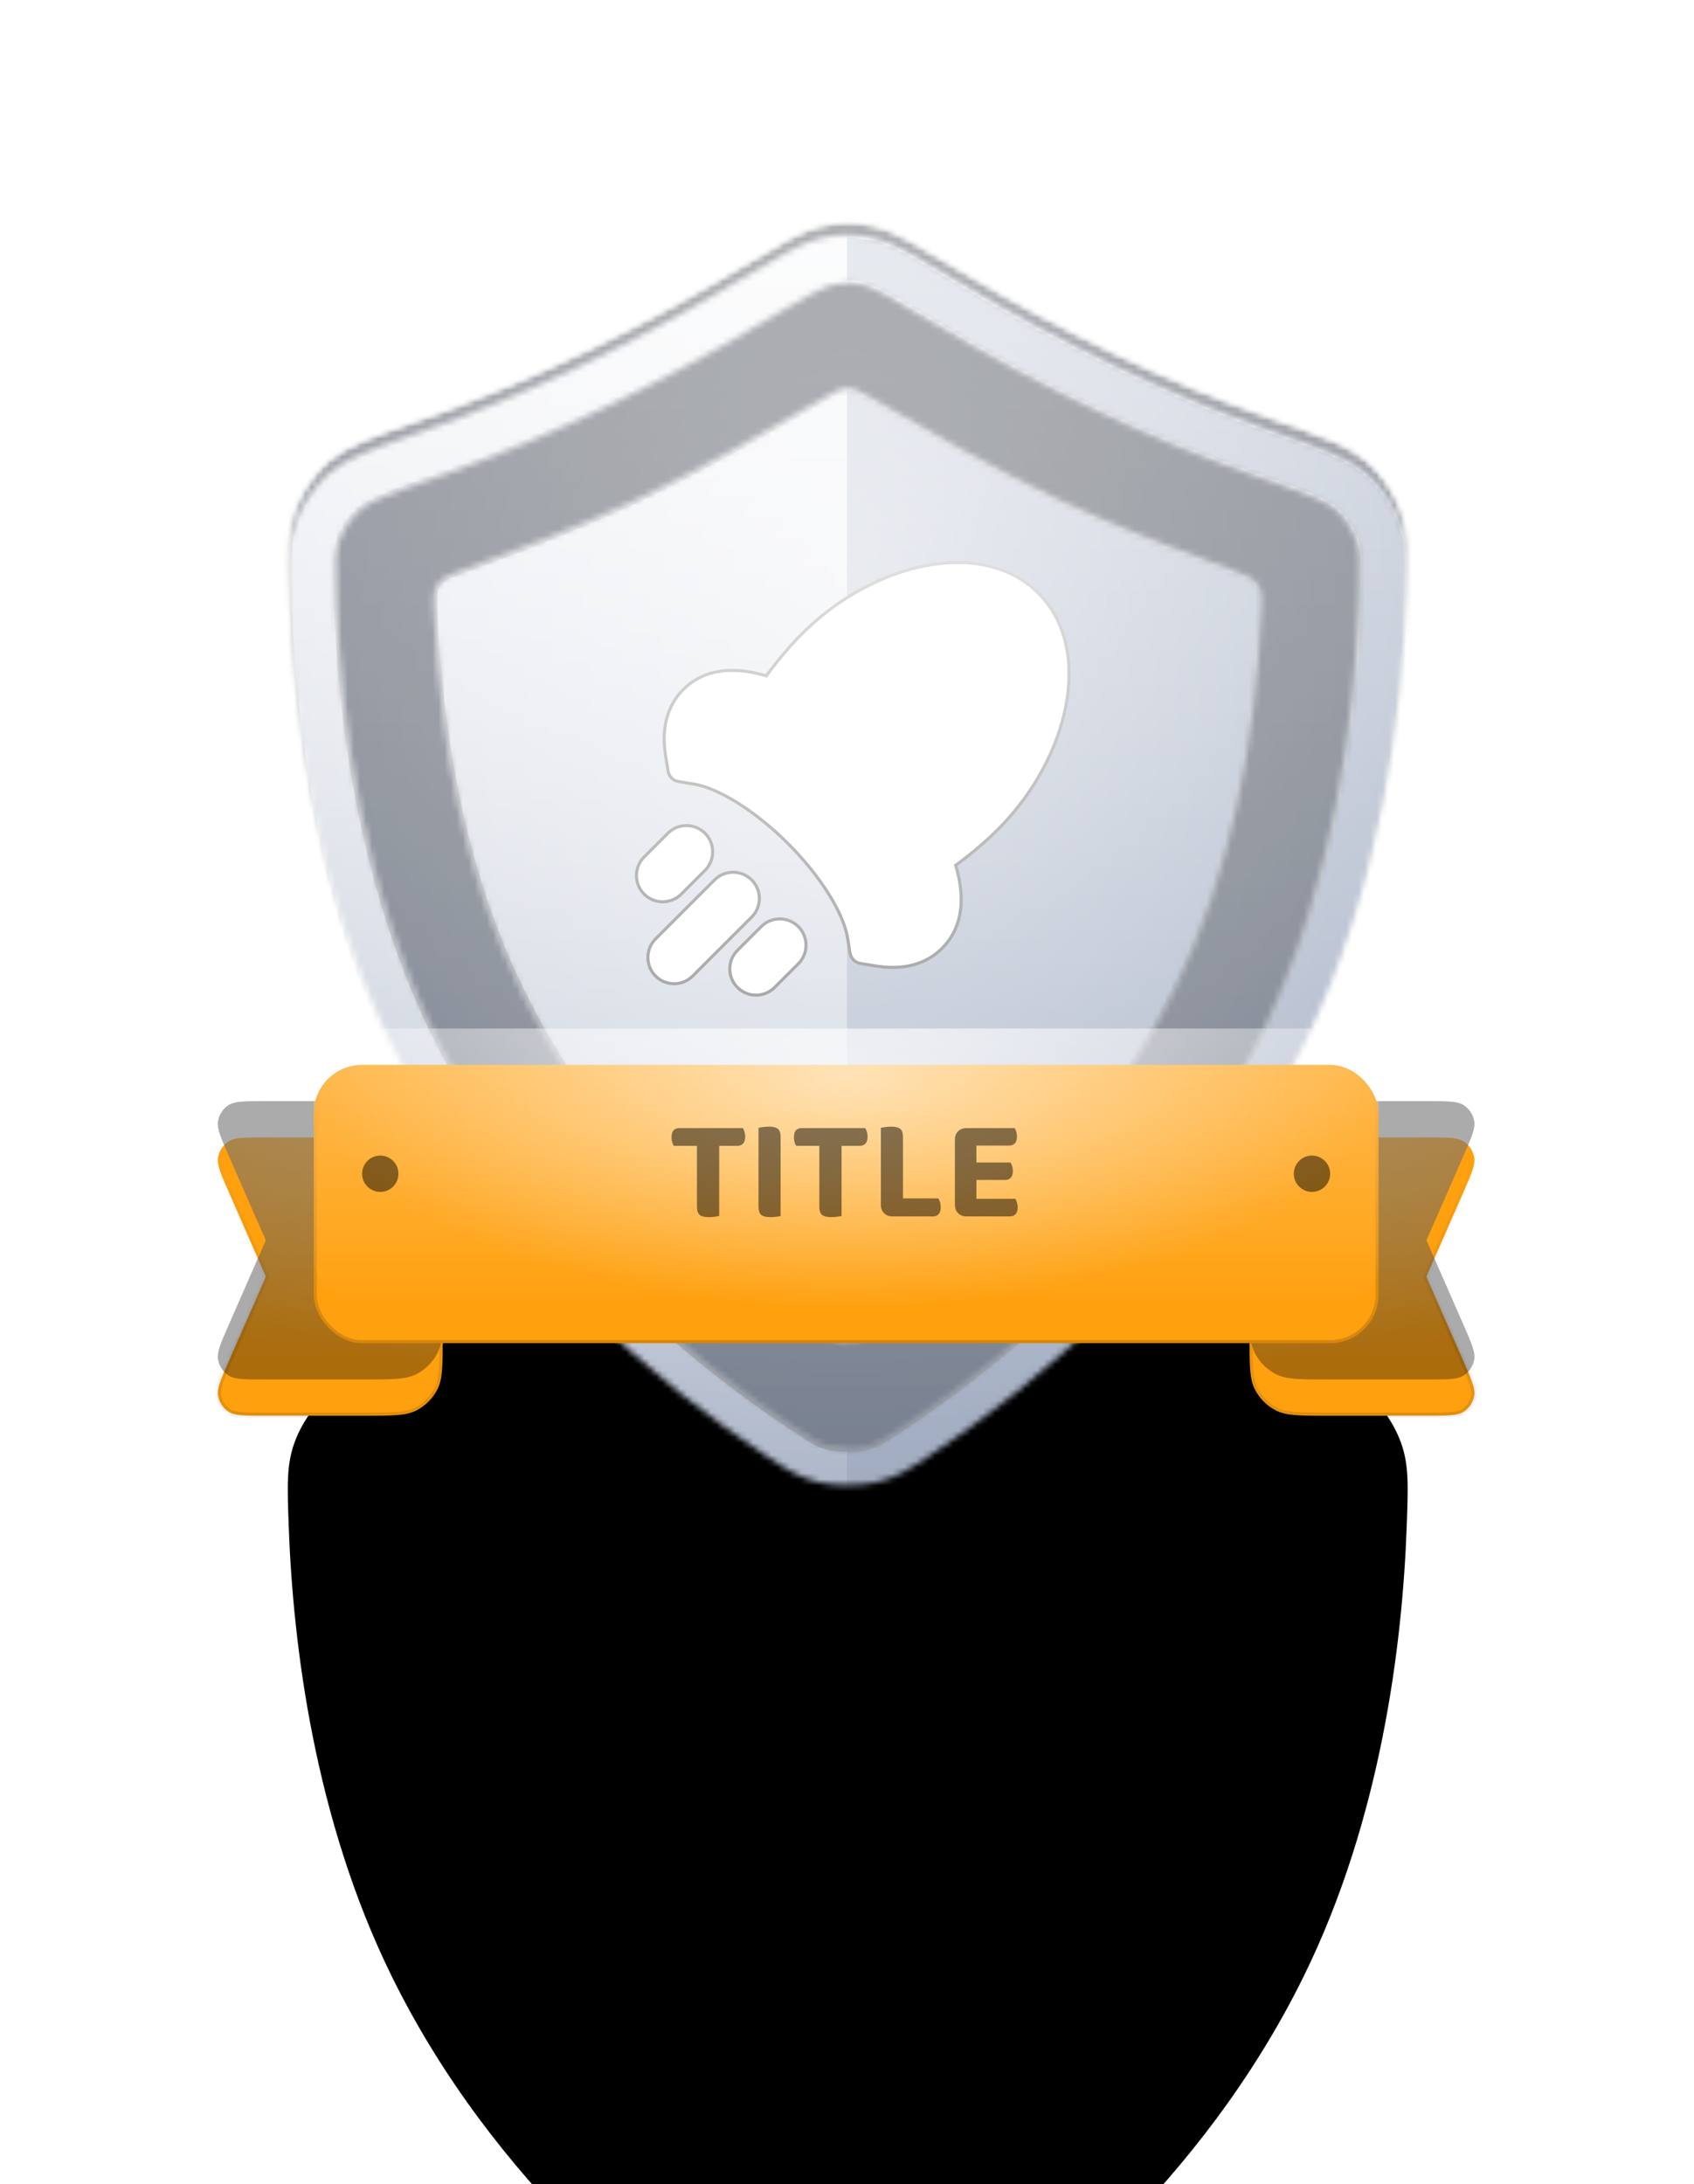 <svg width="280" height="361" viewBox="0 0 280 361" fill="none" xmlns="http://www.w3.org/2000/svg">
<g filter="url(#filter0_dddd_245_4043)">
<path d="M47.726 98.352C47.477 91.534 47.353 88.125 48.657 84.494C49.775 81.379 51.831 78.365 54.323 76.189C57.229 73.651 61.449 72.173 69.888 69.218C87.844 62.93 105.167 54.497 121.5 44.699C128.923 40.245 132.635 38.018 135.83 37.317C139.002 36.62 141.237 36.62 144.408 37.317C147.603 38.018 151.315 40.245 158.739 44.699C175.072 54.497 192.395 62.93 210.351 69.218C218.79 72.173 223.009 73.651 225.915 76.189C228.407 78.365 230.463 81.379 231.582 84.494C232.885 88.125 232.761 91.534 232.512 98.352C231.805 117.756 228.303 146.593 215.502 172.621C198.622 206.945 170.429 229.459 153.722 240.549C150.054 242.984 148.22 244.201 144.765 245.027C142.369 245.599 137.869 245.599 135.474 245.027C132.018 244.201 130.184 242.984 126.516 240.549C109.81 229.459 81.616 206.945 64.736 172.621C51.935 146.593 48.433 117.756 47.726 98.352Z" fill="black"/>
</g>
<mask id="mask0_245_4043" style="mask-type:alpha" maskUnits="userSpaceOnUse" x="47" y="36" width="186" height="210">
<path d="M47.726 98.352C47.477 91.534 47.353 88.125 48.657 84.494C49.775 81.379 51.831 78.365 54.323 76.189C57.229 73.651 61.449 72.173 69.888 69.218C87.844 62.93 105.167 54.497 121.5 44.699C128.923 40.245 132.635 38.018 135.83 37.317C139.002 36.62 141.237 36.62 144.408 37.317C147.603 38.018 151.315 40.245 158.739 44.699C175.072 54.497 192.395 62.93 210.351 69.218C218.79 72.173 223.009 73.651 225.915 76.189C228.407 78.365 230.463 81.379 231.582 84.494C232.885 88.125 232.761 91.534 232.512 98.352C231.805 117.756 228.303 146.593 215.502 172.621C198.622 206.945 170.429 229.459 153.722 240.549C150.054 242.984 148.22 244.201 144.765 245.027C142.369 245.599 137.869 245.599 135.474 245.027C132.018 244.201 130.184 242.984 126.516 240.549C109.81 229.459 81.616 206.945 64.736 172.621C51.935 146.593 48.433 117.756 47.726 98.352Z" fill="black"/>
</mask>
<g mask="url(#mask0_245_4043)">
<mask id="mask1_245_4043" style="mask-type:alpha" maskUnits="userSpaceOnUse" x="47" y="36" width="186" height="210">
<path d="M47.726 98.352C47.477 91.534 47.353 88.125 48.657 84.494C49.775 81.379 51.831 78.365 54.323 76.189C57.229 73.651 61.449 72.173 69.888 69.218C87.844 62.93 105.167 54.497 121.5 44.699C128.923 40.245 132.635 38.018 135.83 37.317C139.002 36.62 141.237 36.62 144.408 37.317C147.603 38.018 151.315 40.245 158.739 44.699C175.072 54.497 192.395 62.93 210.351 69.218C218.79 72.173 223.009 73.651 225.915 76.189C228.407 78.365 230.463 81.379 231.582 84.494C232.885 88.125 232.761 91.534 232.512 98.352C231.805 117.756 228.303 146.593 215.502 172.621C198.622 206.945 170.429 229.459 153.722 240.549C150.054 242.984 148.22 244.201 144.765 245.027C142.369 245.599 137.869 245.599 135.474 245.027C132.018 244.201 130.184 242.984 126.516 240.549C109.81 229.459 81.616 206.945 64.736 172.621C51.935 146.593 48.433 117.756 47.726 98.352Z" fill="black"/>
</mask>
<g mask="url(#mask1_245_4043)">
<rect width="280" height="280" fill="#A1ACC1"/>
<rect width="280" height="280" fill="url(#paint0_linear_245_4043)" fill-opacity="0.6" style="mix-blend-mode:overlay"/>
<rect width="280" height="280" fill="url(#paint1_radial_245_4043)" fill-opacity="0.6" style="mix-blend-mode:overlay"/>
<rect width="280" height="280" fill="black" fill-opacity="0.16" style="mix-blend-mode:overlay"/>
<rect width="280" height="280" fill="black" fill-opacity="0.12" style="mix-blend-mode:darken"/>
</g>
<g filter="url(#filter1_d_245_4043)">
<mask id="mask2_245_4043" style="mask-type:alpha" maskUnits="userSpaceOnUse" x="47" y="36" width="186" height="210">
<path d="M135.83 37.317C139.002 36.62 141.237 36.62 144.408 37.317C147.603 38.018 151.315 40.245 158.738 44.699C175.071 54.497 192.394 62.93 210.351 69.218C218.79 72.173 223.009 73.651 225.915 76.189C228.407 78.366 230.464 81.379 231.582 84.493C232.886 88.124 232.761 91.534 232.513 98.352L232.438 100.199C231.577 119.555 227.903 147.407 215.502 172.621L214.703 174.221C197.744 207.645 170.167 229.632 153.722 240.549L152.426 241.407C149.57 243.282 147.788 244.305 144.765 245.027L144.292 245.127C141.98 245.565 138.258 245.565 135.946 245.127L135.474 245.027C132.45 244.305 130.668 243.282 127.813 241.407L126.517 240.549C110.071 229.632 82.494 207.645 65.535 174.221L64.736 172.621C52.336 147.407 48.661 119.555 47.801 100.199L47.726 98.352C47.485 91.747 47.361 88.341 48.539 84.833L48.656 84.493C49.705 81.574 51.578 78.742 53.861 76.606L54.323 76.189C56.866 73.968 60.414 72.559 66.915 70.262L69.888 69.218C87.283 63.127 104.084 55.022 119.966 45.613L121.5 44.699C128.691 40.385 132.399 38.16 135.528 37.387L135.83 37.317ZM142.692 45.13C140.651 44.682 139.587 44.682 137.546 45.13C137.011 45.248 136.042 45.58 134.011 46.661C132.486 47.473 130.654 48.545 128.237 49.988L125.615 51.559C109.409 61.281 92.184 69.731 74.268 76.153L72.531 76.768C68.211 78.281 65.342 79.29 63.172 80.217C61.333 81.002 60.395 81.568 59.815 82.025L59.586 82.213C58.212 83.414 57.004 85.133 56.316 86.853L56.187 87.197C55.511 89.077 55.455 90.772 55.721 98.061C56.409 116.953 59.825 144.507 71.915 169.09L72.672 170.607C88.74 202.272 115.031 223.323 130.94 233.884C134.649 236.346 135.416 236.788 137.332 237.245L137.489 237.278C137.929 237.356 138.869 237.455 140.119 237.455C141.548 237.455 142.572 237.325 142.906 237.245L143.253 237.16C144.93 236.725 145.821 236.192 149.298 233.884L150.844 232.847C167.129 221.798 192.834 200.585 208.323 169.09L208.884 167.936C220.519 143.648 223.84 116.658 224.518 98.061L224.602 95.579C224.748 90.719 224.659 89.076 224.172 87.548L224.052 87.197C223.435 85.479 222.275 83.728 220.925 82.46L220.652 82.213C220.093 81.725 219.167 81.114 217.066 80.217C215.439 79.522 213.418 78.78 210.687 77.815L207.707 76.768C189.167 70.275 171.352 61.595 154.623 51.559C150.839 49.289 148.26 47.744 146.228 46.661C144.451 45.715 143.486 45.343 142.915 45.186L142.692 45.13ZM139.292 62.256C139.834 62.142 140.404 62.142 140.946 62.256C141.562 62.386 142.135 62.715 143.281 63.372C153.768 69.385 164.144 75.484 175.112 80.653C184.646 85.145 194.499 88.821 204.362 92.493C205.9 93.065 206.669 93.351 207.236 93.864C207.73 94.309 208.12 94.898 208.337 95.526C208.587 96.248 208.551 97.05 208.479 98.653C207.505 120.384 203.612 142.415 193.966 162.03C182.725 184.885 164.435 203.892 143.631 218.384C142.41 219.235 141.8 219.66 141.083 219.838C140.474 219.99 139.765 219.989 139.155 219.838C138.439 219.66 137.828 219.235 136.606 218.384C115.802 203.892 97.513 184.885 86.272 162.03C76.626 142.415 72.734 120.384 71.759 98.653C71.687 97.05 71.65 96.248 71.9 95.526C72.118 94.898 72.508 94.309 73.001 93.864C73.569 93.351 74.338 93.065 75.876 92.493C85.744 88.82 95.567 85.157 105.126 80.653C116.094 75.484 126.469 69.385 136.956 63.372C138.102 62.715 138.676 62.386 139.292 62.256Z" fill="url(#paint2_linear_245_4043)"/>
</mask>
<g mask="url(#mask2_245_4043)">
<rect width="280" height="280" fill="#A1ACC1"/>
<rect x="-1" width="280" height="280" fill="url(#paint3_linear_245_4043)" fill-opacity="0.6" style="mix-blend-mode:overlay"/>
<rect x="-1" width="280" height="280" fill="url(#paint4_radial_245_4043)" fill-opacity="0.6" style="mix-blend-mode:overlay"/>
<g style="mix-blend-mode:soft-light">
<path fill-rule="evenodd" clip-rule="evenodd" d="M0 0H140V280H0V0Z" fill="url(#paint5_linear_245_4043)" style="mix-blend-mode:lighten"/>
</g>
<g style="mix-blend-mode:soft-light">
<mask id="path-11-inside-1_245_4043" fill="white">
<path d="M135.83 37.317C139.002 36.62 141.237 36.62 144.408 37.317C147.603 38.018 151.315 40.245 158.738 44.699C175.071 54.497 192.394 62.93 210.351 69.218C218.79 72.173 223.009 73.651 225.915 76.189C228.407 78.366 230.464 81.379 231.582 84.493C232.886 88.124 232.761 91.534 232.513 98.352L232.438 100.199C231.577 119.555 227.903 147.407 215.502 172.621L214.703 174.221C197.744 207.645 170.167 229.632 153.722 240.549L152.426 241.407C149.57 243.282 147.788 244.305 144.765 245.027L144.292 245.127C141.98 245.565 138.258 245.565 135.946 245.127L135.474 245.027C132.45 244.305 130.668 243.282 127.813 241.407L126.517 240.549C110.071 229.632 82.494 207.645 65.535 174.221L64.736 172.621C52.336 147.407 48.661 119.555 47.801 100.199L47.726 98.352C47.485 91.747 47.361 88.341 48.539 84.833L48.656 84.493C49.705 81.574 51.578 78.742 53.861 76.606L54.323 76.189C56.866 73.968 60.414 72.559 66.915 70.262L69.888 69.218C87.283 63.127 104.084 55.022 119.966 45.613L121.5 44.699C128.691 40.385 132.399 38.16 135.528 37.387L135.83 37.317ZM142.692 45.13C140.651 44.682 139.587 44.682 137.546 45.13C137.011 45.248 136.042 45.58 134.011 46.661C132.486 47.473 130.654 48.545 128.237 49.988L125.615 51.559C109.409 61.281 92.184 69.731 74.268 76.153L72.531 76.768C68.211 78.281 65.342 79.29 63.172 80.217C61.333 81.002 60.395 81.568 59.815 82.025L59.586 82.213C58.212 83.414 57.004 85.133 56.316 86.853L56.187 87.197C55.511 89.077 55.455 90.772 55.721 98.061C56.409 116.953 59.825 144.507 71.915 169.09L72.672 170.607C88.74 202.272 115.031 223.323 130.94 233.884C134.649 236.346 135.416 236.788 137.332 237.245L137.489 237.278C137.929 237.356 138.869 237.455 140.119 237.455C141.548 237.455 142.572 237.325 142.906 237.245L143.253 237.16C144.93 236.725 145.821 236.192 149.298 233.884L150.844 232.847C167.129 221.798 192.834 200.585 208.323 169.09L208.884 167.936C220.519 143.648 223.84 116.658 224.518 98.061L224.602 95.579C224.748 90.719 224.659 89.076 224.172 87.548L224.052 87.197C223.435 85.479 222.275 83.728 220.925 82.46L220.652 82.213C220.093 81.725 219.167 81.114 217.066 80.217C215.439 79.522 213.418 78.78 210.687 77.815L207.707 76.768C189.167 70.275 171.352 61.595 154.623 51.559C150.839 49.289 148.26 47.744 146.228 46.661C144.451 45.715 143.486 45.343 142.915 45.186L142.692 45.13ZM139.292 62.256C139.834 62.142 140.404 62.142 140.946 62.256C141.562 62.386 142.135 62.715 143.281 63.372C153.768 69.385 164.144 75.484 175.112 80.653C184.646 85.145 194.499 88.821 204.362 92.493C205.9 93.065 206.669 93.351 207.236 93.864C207.73 94.309 208.12 94.898 208.337 95.526C208.587 96.248 208.551 97.05 208.479 98.653C207.505 120.384 203.612 142.415 193.966 162.03C182.725 184.885 164.435 203.892 143.631 218.384C142.41 219.235 141.8 219.66 141.083 219.838C140.474 219.99 139.765 219.989 139.155 219.838C138.439 219.66 137.828 219.235 136.606 218.384C115.802 203.892 97.513 184.885 86.272 162.03C76.626 142.415 72.734 120.384 71.759 98.653C71.687 97.05 71.65 96.248 71.9 95.526C72.118 94.898 72.508 94.309 73.001 93.864C73.569 93.351 74.338 93.065 75.876 92.493C85.744 88.82 95.567 85.157 105.126 80.653C116.094 75.484 126.469 69.385 136.956 63.372C138.102 62.715 138.676 62.386 139.292 62.256Z"/>
</mask>
<path d="M135.83 37.317L135.723 36.828L135.717 36.83L135.83 37.317ZM144.408 37.317L144.515 36.828V36.828L144.408 37.317ZM158.738 44.699L158.481 45.127L158.738 44.699ZM210.351 69.218L210.185 69.69L210.351 69.218ZM225.915 76.189L226.244 75.812V75.812L225.915 76.189ZM231.582 84.493L232.053 84.325V84.325L231.582 84.493ZM232.513 98.352L233.012 98.372L233.012 98.37L232.513 98.352ZM232.438 100.199L232.937 100.221L232.937 100.219L232.438 100.199ZM215.502 172.621L215.949 172.845L215.951 172.842L215.502 172.621ZM214.703 174.221L215.149 174.447L215.15 174.444L214.703 174.221ZM153.722 240.549L153.998 240.966L153.998 240.966L153.722 240.549ZM152.426 241.407L152.7 241.824L152.702 241.824L152.426 241.407ZM144.765 245.027L144.869 245.516L144.881 245.513L144.765 245.027ZM144.292 245.127L144.385 245.619L144.396 245.616L144.292 245.127ZM135.946 245.127L135.842 245.616L135.853 245.619L135.946 245.127ZM135.474 245.027L135.357 245.513L135.37 245.516L135.474 245.027ZM127.813 241.407L127.537 241.824L127.538 241.824L127.813 241.407ZM126.517 240.549L126.24 240.966L126.241 240.966L126.517 240.549ZM65.535 174.221L65.088 174.444L65.089 174.447L65.535 174.221ZM64.736 172.621L64.288 172.842L64.289 172.845L64.736 172.621ZM47.801 100.199L47.301 100.219L47.301 100.221L47.801 100.199ZM47.726 98.352L47.226 98.37L47.226 98.372L47.726 98.352ZM48.539 84.833L48.066 84.67L48.065 84.674L48.539 84.833ZM48.656 84.493L48.186 84.325L48.184 84.331L48.656 84.493ZM53.861 76.606L53.526 76.235L53.52 76.241L53.861 76.606ZM54.323 76.189L53.994 75.812L53.988 75.818L54.323 76.189ZM66.915 70.262L66.749 69.79L66.749 69.791L66.915 70.262ZM69.888 69.218L69.722 68.746L69.722 68.746L69.888 69.218ZM119.966 45.613L120.221 46.043L120.222 46.042L119.966 45.613ZM121.5 44.699L121.756 45.128L121.757 45.127L121.5 44.699ZM135.528 37.387L135.415 36.9L135.408 36.902L135.528 37.387ZM142.692 45.13L142.814 44.645C142.809 44.644 142.804 44.643 142.8 44.642L142.692 45.13ZM137.546 45.13L137.439 44.642L137.439 44.642L137.546 45.13ZM134.011 46.661L133.776 46.22V46.22L134.011 46.661ZM128.237 49.988L127.981 49.558L127.98 49.559L128.237 49.988ZM125.615 51.559L125.358 51.13L125.358 51.13L125.615 51.559ZM74.268 76.153L74.435 76.624L74.436 76.623L74.268 76.153ZM72.531 76.768L72.697 77.24L72.698 77.239L72.531 76.768ZM63.172 80.217L62.975 79.757H62.975L63.172 80.217ZM59.815 82.025L59.505 81.632L59.496 81.639L59.815 82.025ZM59.586 82.213L59.268 81.827L59.257 81.837L59.586 82.213ZM56.316 86.853L55.852 86.667L55.849 86.676L56.316 86.853ZM56.187 87.197L55.719 87.02L55.716 87.028L56.187 87.197ZM55.721 98.061L55.221 98.079L55.721 98.061ZM71.915 169.09L71.466 169.311L71.468 169.313L71.915 169.09ZM72.672 170.607L72.225 170.83L72.226 170.833L72.672 170.607ZM130.94 233.884L130.664 234.301L130.94 233.884ZM137.332 237.245L137.216 237.732C137.221 237.733 137.226 237.734 137.232 237.735L137.332 237.245ZM137.489 237.278L137.389 237.768L137.401 237.77L137.489 237.278ZM140.119 237.455V237.955V237.455ZM142.906 237.245L143.022 237.732L143.027 237.731L142.906 237.245ZM143.253 237.16L143.373 237.645L143.378 237.644L143.253 237.16ZM149.298 233.884L149.574 234.301L149.576 234.299L149.298 233.884ZM150.844 232.847L151.122 233.262L151.124 233.261L150.844 232.847ZM208.323 169.09L208.772 169.311L208.773 169.309L208.323 169.09ZM208.884 167.936L209.334 168.154L209.335 168.152L208.884 167.936ZM224.518 98.061L225.017 98.079L225.017 98.078L224.518 98.061ZM224.602 95.579L225.101 95.595L225.101 95.594L224.602 95.579ZM224.172 87.548L224.648 87.396L224.645 87.386L224.172 87.548ZM224.052 87.197L224.525 87.035L224.522 87.028L224.052 87.197ZM220.925 82.46L221.267 82.096L221.261 82.09L220.925 82.46ZM220.652 82.213L220.988 81.843L220.981 81.837L220.652 82.213ZM217.066 80.217L217.263 79.757H217.263L217.066 80.217ZM210.687 77.815L210.853 77.343L210.852 77.343L210.687 77.815ZM207.707 76.768L207.873 76.296L207.872 76.296L207.707 76.768ZM154.623 51.559L154.366 51.988L154.623 51.559ZM146.228 46.661L146.463 46.22V46.22L146.228 46.661ZM142.915 45.186L143.048 44.704L143.036 44.701L142.915 45.186ZM139.292 62.256L139.189 61.767L139.292 62.256ZM140.946 62.256L141.05 61.767L141.05 61.767L140.946 62.256ZM143.281 63.372L143.53 62.939L143.281 63.372ZM175.112 80.653L174.899 81.105L175.112 80.653ZM204.362 92.493L204.188 92.961L204.362 92.493ZM207.236 93.864L207.571 93.492L207.571 93.492L207.236 93.864ZM208.337 95.526L208.809 95.362V95.362L208.337 95.526ZM208.479 98.653L208.979 98.675L208.479 98.653ZM193.966 162.03L194.415 162.25L193.966 162.03ZM143.631 218.384L143.917 218.794L143.631 218.384ZM141.083 219.838L141.204 220.323H141.204L141.083 219.838ZM139.155 219.838L139.035 220.323H139.035L139.155 219.838ZM136.606 218.384L136.321 218.794L136.606 218.384ZM86.272 162.03L85.824 162.25L86.272 162.03ZM71.759 98.653L71.259 98.675L71.759 98.653ZM71.9 95.526L71.428 95.362L71.428 95.362L71.9 95.526ZM73.001 93.864L72.666 93.492L72.666 93.492L73.001 93.864ZM75.876 92.493L76.05 92.961L75.876 92.493ZM105.126 80.653L105.339 81.105L105.126 80.653ZM136.956 63.372L136.707 62.939L136.956 63.372ZM135.83 37.317L135.937 37.805C139.038 37.124 141.2 37.124 144.301 37.805L144.408 37.317L144.515 36.828C141.273 36.117 138.965 36.117 135.723 36.828L135.83 37.317ZM144.408 37.317L144.301 37.805C145.832 38.141 147.511 38.848 149.752 40.042C151.994 41.236 154.765 42.898 158.481 45.127L158.738 44.699L158.996 44.27C155.288 42.046 152.492 40.368 150.222 39.159C147.953 37.951 146.179 37.194 144.515 36.828L144.408 37.317ZM158.738 44.699L158.481 45.127C174.839 54.941 192.193 63.389 210.185 69.69L210.351 69.218L210.516 68.746C192.596 62.471 175.304 54.053 158.996 44.27L158.738 44.699ZM210.351 69.218L210.185 69.69C214.411 71.17 217.557 72.272 220.011 73.32C222.461 74.366 224.189 75.345 225.586 76.565L225.915 76.189L226.244 75.812C224.735 74.495 222.9 73.466 220.404 72.4C217.912 71.336 214.729 70.222 210.516 68.746L210.351 69.218ZM225.915 76.189L225.586 76.565C228.014 78.686 230.022 81.628 231.111 84.662L231.582 84.493L232.053 84.325C230.906 81.13 228.8 78.045 226.244 75.812L225.915 76.189ZM231.582 84.493L231.111 84.662C232.376 88.184 232.263 91.486 232.013 98.334L232.513 98.352L233.012 98.37C233.26 91.581 233.395 88.065 232.053 84.325L231.582 84.493ZM232.513 98.352L232.013 98.332L231.938 100.178L232.438 100.199L232.937 100.219L233.012 98.372L232.513 98.352ZM232.438 100.199L231.938 100.176C231.079 119.501 227.411 147.274 215.053 172.401L215.502 172.621L215.951 172.842C228.394 147.54 232.075 119.61 232.937 100.221L232.438 100.199ZM215.502 172.621L215.055 172.398L214.256 173.998L214.703 174.221L215.15 174.444L215.949 172.845L215.502 172.621ZM214.703 174.221L214.257 173.995C197.354 207.309 169.857 229.238 153.445 240.133L153.722 240.549L153.998 240.966C170.478 230.026 198.134 207.981 215.149 174.447L214.703 174.221ZM153.722 240.549L153.446 240.132L152.15 240.99L152.426 241.407L152.702 241.824L153.998 240.966L153.722 240.549ZM152.426 241.407L152.151 240.989C149.313 242.853 147.588 243.838 144.649 244.54L144.765 245.027L144.881 245.513C147.989 244.771 149.828 243.711 152.7 241.824L152.426 241.407ZM144.765 245.027L144.661 244.538L144.188 244.638L144.292 245.127L144.396 245.616L144.869 245.516L144.765 245.027ZM144.292 245.127L144.199 244.636C141.948 245.062 138.29 245.062 136.039 244.636L135.946 245.127L135.853 245.619C138.227 246.068 142.012 246.068 144.385 245.619L144.292 245.127ZM135.946 245.127L136.05 244.638L135.578 244.538L135.474 245.027L135.37 245.516L135.842 245.616L135.946 245.127ZM135.474 245.027L135.59 244.54C132.65 243.838 130.926 242.853 128.087 240.989L127.813 241.407L127.538 241.824C130.41 243.711 132.25 244.771 135.357 245.513L135.474 245.027ZM127.813 241.407L128.088 240.99L126.793 240.132L126.517 240.549L126.241 240.966L127.537 241.824L127.813 241.407ZM126.517 240.549L126.793 240.133C110.381 229.238 82.885 207.309 65.981 173.995L65.535 174.221L65.089 174.447C82.104 207.981 109.761 230.026 126.24 240.966L126.517 240.549ZM65.535 174.221L65.983 173.998L65.184 172.398L64.736 172.621L64.289 172.845L65.088 174.444L65.535 174.221ZM64.736 172.621L65.185 172.401C52.828 147.274 49.159 119.501 48.3 100.176L47.801 100.199L47.301 100.221C48.163 119.61 51.844 147.54 64.288 172.842L64.736 172.621ZM47.801 100.199L48.3 100.178L48.225 98.332L47.726 98.352L47.226 98.372L47.301 100.219L47.801 100.199ZM47.726 98.352L48.225 98.334C47.983 91.699 47.87 88.396 49.013 84.993L48.539 84.833L48.065 84.674C46.852 88.286 46.986 91.794 47.226 98.37L47.726 98.352ZM48.539 84.833L49.012 84.996L49.129 84.656L48.656 84.493L48.184 84.331L48.066 84.67L48.539 84.833ZM48.656 84.493L49.127 84.662C50.148 81.819 51.976 79.054 54.203 76.971L53.861 76.606L53.52 76.241C51.179 78.43 49.261 81.329 48.186 84.325L48.656 84.493ZM53.861 76.606L54.196 76.977L54.658 76.56L54.323 76.189L53.988 75.818L53.526 76.235L53.861 76.606ZM54.323 76.189L54.652 76.565C57.109 74.42 60.558 73.039 67.082 70.734L66.915 70.262L66.749 69.791C60.271 72.08 56.623 73.517 53.994 75.812L54.323 76.189ZM66.915 70.262L67.081 70.734L70.053 69.69L69.888 69.218L69.722 68.746L66.749 69.79L66.915 70.262ZM69.888 69.218L70.053 69.69C87.484 63.586 104.314 55.466 120.221 46.043L119.966 45.613L119.711 45.182C103.853 54.577 87.082 62.667 69.722 68.746L69.888 69.218ZM119.966 45.613L120.222 46.042L121.756 45.128L121.5 44.699L121.244 44.269L119.71 45.183L119.966 45.613ZM121.5 44.699L121.757 45.127C125.357 42.968 128.07 41.34 130.274 40.155C132.479 38.97 134.145 38.244 135.648 37.873L135.528 37.387L135.408 36.902C133.783 37.303 132.03 38.076 129.801 39.274C127.571 40.473 124.834 42.115 121.243 44.27L121.5 44.699ZM135.528 37.387L135.642 37.874L135.944 37.804L135.83 37.317L135.717 36.83L135.415 36.9L135.528 37.387ZM142.692 45.13L142.8 44.642C141.762 44.414 140.946 44.294 140.119 44.294C139.292 44.294 138.476 44.414 137.439 44.642L137.546 45.13L137.653 45.619C138.657 45.398 139.394 45.294 140.119 45.294C140.845 45.294 141.582 45.398 142.585 45.619L142.692 45.13ZM137.546 45.13L137.439 44.642C136.837 44.774 135.82 45.131 133.776 46.22L134.011 46.661L134.246 47.103C136.264 46.028 137.185 45.721 137.653 45.619L137.546 45.13ZM134.011 46.661L133.776 46.22C132.239 47.038 130.398 48.116 127.981 49.558L128.237 49.988L128.494 50.417C130.911 48.974 132.733 47.908 134.246 47.103L134.011 46.661ZM128.237 49.988L127.98 49.559L125.358 51.13L125.615 51.559L125.872 51.988L128.494 50.416L128.237 49.988ZM125.615 51.559L125.358 51.13C109.176 60.838 91.98 69.273 74.099 75.682L74.268 76.153L74.436 76.623C92.388 70.189 109.642 61.724 125.872 51.988L125.615 51.559ZM74.268 76.153L74.101 75.681L72.364 76.297L72.531 76.768L72.698 77.239L74.435 76.624L74.268 76.153ZM72.531 76.768L72.366 76.296C68.052 77.807 65.165 78.823 62.975 79.757L63.172 80.217L63.368 80.677C65.519 79.758 68.37 78.755 72.697 77.24L72.531 76.768ZM63.172 80.217L62.975 79.757C61.117 80.551 60.134 81.137 59.505 81.632L59.815 82.025L60.123 82.418C60.655 82 61.549 81.454 63.368 80.677L63.172 80.217ZM59.815 82.025L59.496 81.639L59.268 81.828L59.586 82.213L59.904 82.599L60.133 82.41L59.815 82.025ZM59.586 82.213L59.257 81.837C57.821 83.091 56.568 84.876 55.852 86.667L56.316 86.853L56.781 87.038C57.44 85.39 58.602 83.737 59.915 82.59L59.586 82.213ZM56.316 86.853L55.849 86.676L55.719 87.02L56.187 87.197L56.654 87.373L56.784 87.03L56.316 86.853ZM56.187 87.197L55.716 87.028C55.001 89.019 54.957 90.826 55.221 98.079L55.721 98.061L56.22 98.043C55.953 90.719 56.022 89.136 56.657 87.366L56.187 87.197ZM55.721 98.061L55.221 98.079C55.911 117.003 59.332 144.638 71.466 169.311L71.915 169.09L72.364 168.87C60.318 144.377 56.908 116.903 56.22 98.043L55.721 98.061ZM71.915 169.09L71.468 169.313L72.225 170.83L72.672 170.607L73.119 170.384L72.362 168.867L71.915 169.09ZM72.672 170.607L72.226 170.833C88.35 202.608 114.721 223.717 130.664 234.301L130.94 233.884L131.217 233.468C115.341 222.929 89.131 201.936 73.118 170.381L72.672 170.607ZM130.94 233.884L130.664 234.301C134.367 236.759 135.202 237.251 137.216 237.732L137.332 237.245L137.448 236.759C135.629 236.325 134.93 235.932 131.217 233.468L130.94 233.884ZM137.332 237.245L137.232 237.735L137.389 237.767L137.489 237.278L137.59 236.788L137.432 236.756L137.332 237.245ZM137.489 237.278L137.401 237.77C137.877 237.855 138.847 237.955 140.119 237.955V237.455V236.955C138.89 236.955 137.981 236.858 137.577 236.785L137.489 237.278ZM140.119 237.455V237.955C141.566 237.955 142.633 237.825 143.022 237.732L142.906 237.245L142.79 236.759C142.51 236.826 141.53 236.955 140.119 236.955V237.455ZM142.906 237.245L143.027 237.731L143.373 237.645L143.253 237.16L143.133 236.674L142.786 236.76L142.906 237.245ZM143.253 237.16L143.378 237.644C145.15 237.184 146.109 236.601 149.574 234.301L149.298 233.884L149.021 233.468C145.533 235.783 144.71 236.265 143.127 236.676L143.253 237.16ZM149.298 233.884L149.576 234.299L151.122 233.262L150.844 232.847L150.565 232.432L149.019 233.469L149.298 233.884ZM150.844 232.847L151.124 233.261C167.444 222.188 193.229 200.915 208.772 169.311L208.323 169.09L207.875 168.87C192.44 200.254 166.814 221.407 150.563 232.433L150.844 232.847ZM208.323 169.09L208.773 169.309L209.334 168.154L208.884 167.936L208.434 167.717L207.873 168.872L208.323 169.09ZM208.884 167.936L209.335 168.152C221.013 143.776 224.338 116.708 225.017 98.079L224.518 98.061L224.018 98.043C223.341 116.608 220.026 143.52 208.433 167.72L208.884 167.936ZM224.518 98.061L225.017 98.078L225.101 95.595L224.602 95.579L224.102 95.561L224.018 98.044L224.518 98.061ZM224.602 95.579L225.101 95.594C225.248 90.75 225.165 89.019 224.648 87.396L224.172 87.548L223.695 87.7C224.152 89.132 224.249 90.688 224.102 95.563L224.602 95.579ZM224.172 87.548L224.645 87.386L224.525 87.035L224.052 87.197L223.579 87.358L223.699 87.71L224.172 87.548ZM224.052 87.197L224.522 87.028C223.878 85.234 222.674 83.416 221.267 82.096L220.925 82.46L220.583 82.825C221.877 84.039 222.992 85.724 223.581 87.366L224.052 87.197ZM220.925 82.46L221.261 82.09L220.988 81.843L220.652 82.213L220.316 82.584L220.589 82.831L220.925 82.46ZM220.652 82.213L220.981 81.837C220.366 81.299 219.386 80.664 217.263 79.757L217.066 80.217L216.87 80.677C218.948 81.564 219.82 82.15 220.323 82.59L220.652 82.213ZM217.066 80.217L217.263 79.757C215.619 79.055 213.584 78.309 210.853 77.343L210.687 77.815L210.52 78.286C213.251 79.252 215.259 79.989 216.87 80.677L217.066 80.217ZM210.687 77.815L210.852 77.343L207.873 76.296L207.707 76.768L207.541 77.24L210.521 78.287L210.687 77.815ZM207.707 76.768L207.872 76.296C189.369 69.816 171.584 61.151 154.88 51.13L154.623 51.559L154.366 51.988C171.12 62.039 188.965 70.735 207.542 77.24L207.707 76.768ZM154.623 51.559L154.88 51.13C151.101 48.863 148.509 47.31 146.463 46.22L146.228 46.661L145.993 47.103C148.011 48.178 150.577 49.715 154.366 51.988L154.623 51.559ZM146.228 46.661L146.463 46.22C144.672 45.267 143.671 44.875 143.048 44.704L142.915 45.186L142.783 45.668C143.302 45.811 144.229 46.163 145.993 47.103L146.228 46.661ZM142.915 45.186L143.036 44.701L142.814 44.645L142.692 45.13L142.571 45.615L142.794 45.671L142.915 45.186ZM139.292 62.256L139.395 62.745C139.869 62.645 140.369 62.645 140.843 62.745L140.946 62.256L141.05 61.767C140.44 61.638 139.799 61.638 139.189 61.767L139.292 62.256ZM140.946 62.256L140.843 62.745C141.364 62.855 141.858 63.133 143.033 63.806L143.281 63.372L143.53 62.939C142.413 62.298 141.761 61.917 141.05 61.767L140.946 62.256ZM143.281 63.372L143.033 63.806C153.512 69.814 163.908 75.925 174.899 81.105L175.112 80.653L175.325 80.2C164.38 75.042 154.024 68.956 143.53 62.939L143.281 63.372ZM175.112 80.653L174.899 81.105C184.455 85.608 194.327 89.291 204.188 92.961L204.362 92.493L204.537 92.024C194.67 88.351 184.837 84.683 175.325 80.2L175.112 80.653ZM204.362 92.493L204.188 92.961C205.764 93.548 206.422 93.802 206.901 94.235L207.236 93.864L207.571 93.492C206.916 92.901 206.035 92.582 204.537 92.024L204.362 92.493ZM207.236 93.864L206.901 94.235C207.332 94.624 207.675 95.141 207.864 95.689L208.337 95.526L208.809 95.362C208.565 94.654 208.127 93.994 207.571 93.492L207.236 93.864ZM208.337 95.526L207.864 95.689C208.076 96.3 208.054 96.987 207.98 98.63L208.479 98.653L208.979 98.675C209.049 97.113 209.098 96.197 208.809 95.362L208.337 95.526ZM208.479 98.653L207.98 98.63C207.007 120.322 203.123 142.278 193.517 161.809L193.966 162.03L194.415 162.25C204.102 142.552 208.002 120.447 208.979 98.675L208.479 98.653ZM193.966 162.03L193.517 161.809C182.322 184.572 164.097 203.518 143.345 217.974L143.631 218.384L143.917 218.794C164.773 204.266 183.128 185.199 194.415 162.25L193.966 162.03ZM143.631 218.384L143.345 217.974C142.094 218.845 141.569 219.202 140.963 219.353L141.083 219.838L141.204 220.323C142.03 220.118 142.726 219.624 143.917 218.794L143.631 218.384ZM141.083 219.838L140.963 219.353C140.432 219.485 139.806 219.485 139.276 219.353L139.155 219.838L139.035 220.323C139.723 220.494 140.515 220.494 141.204 220.323L141.083 219.838ZM139.155 219.838L139.276 219.353C138.669 219.202 138.143 218.845 136.892 217.974L136.606 218.384L136.321 218.794C137.512 219.624 138.208 220.118 139.035 220.323L139.155 219.838ZM136.606 218.384L136.892 217.974C116.14 203.518 97.916 184.572 86.721 161.809L86.272 162.03L85.824 162.25C97.11 185.199 115.464 204.266 136.321 218.794L136.606 218.384ZM86.272 162.03L86.721 161.809C77.115 142.278 73.231 120.322 72.258 98.63L71.759 98.653L71.259 98.675C72.236 120.447 76.136 142.552 85.824 162.25L86.272 162.03ZM71.759 98.653L72.258 98.63C72.185 96.987 72.162 96.3 72.373 95.689L71.9 95.526L71.428 95.362C71.139 96.197 71.189 97.113 71.259 98.675L71.759 98.653ZM71.9 95.526L72.373 95.689C72.562 95.141 72.905 94.624 73.336 94.235L73.001 93.864L72.666 93.492C72.11 93.994 71.673 94.654 71.428 95.362L71.9 95.526ZM73.001 93.864L73.336 94.235C73.816 93.802 74.474 93.548 76.05 92.961L75.876 92.493L75.702 92.024C74.203 92.582 73.322 92.901 72.666 93.492L73.001 93.864ZM75.876 92.493L76.05 92.961C85.916 89.29 95.758 85.62 105.339 81.105L105.126 80.653L104.913 80.2C95.376 84.695 85.573 88.35 75.702 92.024L75.876 92.493ZM105.126 80.653L105.339 81.105C116.33 75.925 126.726 69.814 137.205 63.806L136.956 63.372L136.707 62.939C126.213 68.956 115.859 75.042 104.913 80.2L105.126 80.653ZM136.956 63.372L137.205 63.806C138.38 63.133 138.874 62.855 139.395 62.745L139.292 62.256L139.189 61.767C138.477 61.917 137.825 62.298 136.707 62.939L136.956 63.372Z" fill="url(#paint6_linear_245_4043)" mask="url(#path-11-inside-1_245_4043)"/>
</g>
</g>
</g>
<g filter="url(#filter2_d_245_4043)">
<path fill-rule="evenodd" clip-rule="evenodd" d="M171.466 96.213C162.332 87.079 144.51 91.157 132.771 102.896C130.726 104.941 128.532 107.529 126.753 110.003C121.338 108.321 116.502 108.751 113.098 112.155C110.376 114.877 109.578 118.677 110.258 122.864L110.672 125.413C110.8 126.197 111.414 126.811 112.198 126.939L114.747 127.353C118.763 128.006 124.896 131.719 130.428 137.251C135.96 142.783 139.674 148.916 140.327 152.932L140.741 155.481C140.868 156.265 141.483 156.88 142.267 157.007L144.816 157.421C149.002 158.102 152.802 157.304 155.524 154.582C158.928 151.177 159.359 146.341 157.677 140.926C160.15 139.147 162.738 136.954 164.784 134.909C176.522 123.17 180.6 105.347 171.466 96.213ZM110.567 135.9C112.164 134.302 114.754 134.302 116.352 135.9C117.95 137.497 117.95 140.088 116.352 141.685L112.43 145.607C110.832 147.205 108.242 147.205 106.644 145.607C105.047 144.01 105.047 141.42 106.644 139.822L110.567 135.9ZM124.066 143.614C122.468 142.016 119.878 142.016 118.28 143.614L108.534 153.36C106.936 154.958 106.936 157.548 108.534 159.146C110.131 160.743 112.722 160.743 114.319 159.146L124.066 149.399C125.663 147.801 125.664 145.211 124.066 143.614ZM131.78 151.328C130.182 149.73 127.592 149.73 125.994 151.328L122.072 155.25C120.475 156.847 120.475 159.437 122.072 161.035C123.67 162.633 126.26 162.633 127.858 161.035L131.78 157.113C133.377 155.515 133.377 152.925 131.78 151.328Z" fill="white"/>
<path d="M125.979 150.997C127.684 149.457 130.315 149.509 131.957 151.151L132.11 151.312C133.601 152.961 133.6 155.479 132.11 157.128L131.957 157.29L128.034 161.212C126.392 162.854 123.762 162.905 122.058 161.366L121.896 161.212C120.2 159.516 120.2 156.768 121.896 155.073L125.817 151.151L125.979 150.997ZM118.266 143.283C119.97 141.743 122.601 141.795 124.243 143.437L124.396 143.598C125.887 145.247 125.887 147.765 124.396 149.414L124.242 149.576L114.496 159.322C112.854 160.964 110.223 161.016 108.519 159.476L108.357 159.322C106.662 157.627 106.662 154.879 108.357 153.183L118.104 143.437L118.266 143.283ZM153.049 91.481C160.166 90.126 166.999 91.393 171.643 96.037L172.068 96.478C176.363 101.108 177.511 107.736 176.198 114.631C174.885 121.526 171.108 128.719 165.508 134.527L164.96 135.086C162.945 137.101 160.406 139.256 157.966 141.023C159.55 146.247 159.186 150.99 156.02 154.427L155.701 154.759C152.993 157.467 149.258 158.305 145.172 157.728L144.775 157.669L142.227 157.254C141.392 157.118 140.727 156.497 140.527 155.686L140.494 155.521L140.08 152.972C139.761 151.011 138.688 148.506 136.995 145.793C135.304 143.083 133.005 140.182 130.251 137.428C127.497 134.675 124.596 132.375 121.887 130.684C119.343 129.097 116.983 128.055 115.081 127.669L114.707 127.599L112.158 127.185C111.324 127.05 110.658 126.428 110.459 125.617L110.426 125.453L110.011 122.904C109.322 118.664 110.126 114.774 112.921 111.978L113.253 111.66C116.689 108.493 121.431 108.129 126.655 109.713C128.423 107.273 130.578 104.735 132.594 102.719L133.151 102.172C138.96 96.571 146.153 92.794 153.049 91.481ZM110.552 135.569C112.256 134.029 114.887 134.081 116.529 135.723L116.683 135.885C118.173 137.534 118.173 140.051 116.683 141.7L116.529 141.862L112.606 145.784C110.964 147.426 108.334 147.478 106.63 145.938L106.468 145.784C104.773 144.089 104.773 141.34 106.468 139.645L110.39 135.723L110.552 135.569Z" stroke="url(#paint7_linear_245_4043)" stroke-width="0.5" stroke-linecap="round" style="mix-blend-mode:color-burn"/>
</g>
</g>
<g filter="url(#filter3_dd_245_4043)">
<mask id="path-15-inside-2_245_4043" fill="white">
<path d="M60.371 182C64.851 182 67.092 182 68.803 182.872C70.308 183.639 71.532 184.863 72.299 186.368C73.171 188.079 73.171 190.32 73.171 194.8V215.2C73.171 219.68 73.171 221.921 72.299 223.632C71.532 225.137 70.308 226.361 68.803 227.128C67.092 228 64.851 228 60.371 228H43.648C40.383 228 38.75 228 37.734 227.312C36.846 226.711 36.237 225.779 36.043 224.725C35.821 223.518 36.476 222.022 37.787 219.031L43.936 205L37.787 190.969C36.476 187.978 35.821 186.482 36.043 185.275C36.237 184.221 36.846 183.289 37.734 182.688C38.75 182 40.383 182 43.648 182H60.371ZM236.063 182C239.328 182 240.961 182 241.977 182.688C242.865 183.289 243.474 184.221 243.669 185.275C243.891 186.482 243.235 187.978 241.924 190.969L235.775 205L241.924 219.031C243.235 222.022 243.891 223.518 243.669 224.725C243.474 225.779 242.865 226.711 241.977 227.312C240.961 228 239.328 228 236.063 228H219.34C214.86 228 212.619 228 210.908 227.128C209.403 226.361 208.179 225.137 207.412 223.632C206.54 221.921 206.54 219.68 206.54 215.2V194.8C206.54 190.32 206.54 188.079 207.412 186.368C208.179 184.863 209.403 183.639 210.908 182.872C212.619 182 214.86 182 219.34 182H236.063Z"/>
</mask>
<path d="M60.371 182C64.851 182 67.092 182 68.803 182.872C70.308 183.639 71.532 184.863 72.299 186.368C73.171 188.079 73.171 190.32 73.171 194.8V215.2C73.171 219.68 73.171 221.921 72.299 223.632C71.532 225.137 70.308 226.361 68.803 227.128C67.092 228 64.851 228 60.371 228H43.648C40.383 228 38.75 228 37.734 227.312C36.846 226.711 36.237 225.779 36.043 224.725C35.821 223.518 36.476 222.022 37.787 219.031L43.936 205L37.787 190.969C36.476 187.978 35.821 186.482 36.043 185.275C36.237 184.221 36.846 183.289 37.734 182.688C38.75 182 40.383 182 43.648 182H60.371ZM236.063 182C239.328 182 240.961 182 241.977 182.688C242.865 183.289 243.474 184.221 243.669 185.275C243.891 186.482 243.235 187.978 241.924 190.969L235.775 205L241.924 219.031C243.235 222.022 243.891 223.518 243.669 224.725C243.474 225.779 242.865 226.711 241.977 227.312C240.961 228 239.328 228 236.063 228H219.34C214.86 228 212.619 228 210.908 227.128C209.403 226.361 208.179 225.137 207.412 223.632C206.54 221.921 206.54 219.68 206.54 215.2V194.8C206.54 190.32 206.54 188.079 207.412 186.368C208.179 184.863 209.403 183.639 210.908 182.872C212.619 182 214.86 182 219.34 182H236.063Z" fill="#FFA00F"/>
<path d="M68.803 182.872L69.03 182.427L69.03 182.427L68.803 182.872ZM72.299 186.368L72.745 186.141L72.745 186.141L72.299 186.368ZM73.171 194.8H73.671H73.171ZM73.171 215.2H73.671H73.171ZM72.299 223.632L72.745 223.859L72.745 223.859L72.299 223.632ZM68.803 227.128L69.03 227.573L69.03 227.573L68.803 227.128ZM43.648 228V228.5V228ZM37.734 227.312L37.454 227.727L37.454 227.727L37.734 227.312ZM36.043 224.725L35.551 224.815L35.551 224.815L36.043 224.725ZM37.787 219.031L38.245 219.232L38.245 219.232L37.787 219.031ZM43.936 205L44.394 205.201L44.482 205L44.394 204.799L43.936 205ZM37.787 190.969L38.245 190.768L38.245 190.768L37.787 190.969ZM36.043 185.275L35.551 185.185L35.551 185.185L36.043 185.275ZM37.734 182.688L37.454 182.273L37.454 182.273L37.734 182.688ZM43.648 182V181.5V182ZM236.063 182V181.5V182ZM241.977 182.688L242.258 182.273L242.257 182.273L241.977 182.688ZM243.669 185.275L244.16 185.185L244.16 185.185L243.669 185.275ZM241.924 190.969L241.467 190.768V190.768L241.924 190.969ZM235.775 205L235.317 204.799L235.229 205L235.317 205.201L235.775 205ZM241.924 219.031L241.467 219.232V219.232L241.924 219.031ZM243.669 224.725L244.16 224.815L244.16 224.815L243.669 224.725ZM241.977 227.312L242.257 227.727L242.258 227.727L241.977 227.312ZM236.063 228V228.5V228ZM210.908 227.128L210.681 227.573L210.681 227.573L210.908 227.128ZM207.412 223.632L206.966 223.859L206.966 223.859L207.412 223.632ZM206.54 215.2H206.04H206.54ZM206.54 194.8H206.04H206.54ZM207.412 186.368L206.966 186.141L206.966 186.141L207.412 186.368ZM210.908 182.872L210.681 182.427L210.681 182.427L210.908 182.872ZM60.371 182V182.5C62.619 182.5 64.276 182.5 65.585 182.607C66.888 182.714 67.803 182.924 68.576 183.318L68.803 182.872L69.03 182.427C68.093 181.949 67.031 181.722 65.666 181.611C64.307 181.5 62.603 181.5 60.371 181.5V182ZM68.803 182.872L68.576 183.318C69.987 184.037 71.135 185.184 71.854 186.595L72.299 186.368L72.745 186.141C71.93 184.542 70.63 183.242 69.03 182.427L68.803 182.872ZM72.299 186.368L71.854 186.595C72.248 187.369 72.458 188.283 72.564 189.586C72.671 190.895 72.671 192.552 72.671 194.8H73.171H73.671C73.671 192.568 73.672 190.864 73.561 189.505C73.449 188.14 73.223 187.079 72.745 186.141L72.299 186.368ZM73.171 194.8H72.671V215.2H73.171H73.671V194.8H73.171ZM73.171 215.2H72.671C72.671 217.448 72.671 219.105 72.564 220.414C72.458 221.717 72.248 222.631 71.854 223.405L72.299 223.632L72.745 223.859C73.223 222.921 73.449 221.86 73.561 220.495C73.672 219.136 73.671 217.432 73.671 215.2H73.171ZM72.299 223.632L71.854 223.405C71.135 224.816 69.987 225.963 68.576 226.682L68.803 227.128L69.03 227.573C70.63 226.758 71.93 225.458 72.745 223.859L72.299 223.632ZM68.803 227.128L68.576 226.682C67.803 227.076 66.888 227.286 65.585 227.393C64.276 227.5 62.619 227.5 60.371 227.5V228V228.5C62.603 228.5 64.307 228.5 65.666 228.389C67.031 228.278 68.093 228.051 69.03 227.573L68.803 227.128ZM60.371 228V227.5H43.648V228V228.5H60.371V228ZM43.648 228V227.5C42.006 227.5 40.808 227.499 39.893 227.416C38.978 227.333 38.417 227.171 38.014 226.898L37.734 227.312L37.454 227.727C38.067 228.141 38.83 228.323 39.802 228.412C40.774 228.5 42.025 228.5 43.648 228.5V228ZM37.734 227.312L38.014 226.898C37.238 226.373 36.704 225.557 36.534 224.634L36.043 224.725L35.551 224.815C35.769 226.001 36.455 227.05 37.454 227.727L37.734 227.312ZM36.043 224.725L36.534 224.634C36.446 224.155 36.523 223.577 36.814 222.705C37.105 221.834 37.585 220.736 38.245 219.232L37.787 219.031L37.329 218.831C36.677 220.317 36.174 221.464 35.865 222.389C35.556 223.315 35.417 224.087 35.551 224.815L36.043 224.725ZM37.787 219.031L38.245 219.232L44.394 205.201L43.936 205L43.478 204.799L37.329 218.831L37.787 219.031ZM43.936 205L44.394 204.799L38.245 190.768L37.787 190.969L37.329 191.169L43.478 205.201L43.936 205ZM37.787 190.969L38.245 190.768C37.585 189.264 37.105 188.166 36.814 187.295C36.523 186.423 36.446 185.845 36.534 185.366L36.043 185.275L35.551 185.185C35.417 185.913 35.556 186.685 35.865 187.611C36.174 188.536 36.677 189.683 37.329 191.169L37.787 190.969ZM36.043 185.275L36.534 185.366C36.704 184.443 37.238 183.627 38.014 183.102L37.734 182.688L37.454 182.273C36.455 182.95 35.769 183.999 35.551 185.185L36.043 185.275ZM37.734 182.688L38.014 183.102C38.417 182.829 38.978 182.667 39.893 182.584C40.808 182.501 42.006 182.5 43.648 182.5V182V181.5C42.025 181.5 40.774 181.5 39.802 181.588C38.83 181.677 38.067 181.859 37.454 182.273L37.734 182.688ZM43.648 182V182.5H60.371V182V181.5H43.648V182ZM236.063 182V182.5C237.705 182.5 238.903 182.501 239.818 182.584C240.733 182.667 241.294 182.829 241.697 183.102L241.977 182.688L242.257 182.273C241.645 181.859 240.881 181.677 239.909 181.588C238.938 181.5 237.686 181.5 236.063 181.5V182ZM241.977 182.688L241.697 183.102C242.474 183.627 243.007 184.443 243.177 185.366L243.669 185.275L244.16 185.185C243.942 183.999 243.256 182.95 242.258 182.273L241.977 182.688ZM243.669 185.275L243.177 185.366C243.265 185.845 243.188 186.423 242.897 187.295C242.606 188.166 242.126 189.264 241.467 190.768L241.924 190.969L242.382 191.169C243.034 189.683 243.537 188.536 243.846 187.611C244.155 186.685 244.294 185.913 244.16 185.185L243.669 185.275ZM241.924 190.969L241.467 190.768L235.317 204.799L235.775 205L236.233 205.201L242.382 191.169L241.924 190.969ZM235.775 205L235.317 205.201L241.467 219.232L241.924 219.031L242.382 218.831L236.233 204.799L235.775 205ZM241.924 219.031L241.467 219.232C242.126 220.736 242.606 221.834 242.897 222.705C243.188 223.577 243.265 224.155 243.177 224.634L243.669 224.725L244.16 224.815C244.294 224.087 244.155 223.315 243.846 222.389C243.537 221.464 243.034 220.317 242.382 218.831L241.924 219.031ZM243.669 224.725L243.177 224.634C243.007 225.557 242.474 226.373 241.697 226.898L241.977 227.312L242.258 227.727C243.256 227.05 243.942 226.001 244.16 224.815L243.669 224.725ZM241.977 227.312L241.697 226.898C241.294 227.171 240.733 227.333 239.818 227.416C238.903 227.499 237.705 227.5 236.063 227.5V228V228.5C237.686 228.5 238.938 228.5 239.909 228.412C240.881 228.323 241.645 228.141 242.257 227.727L241.977 227.312ZM236.063 228V227.5H219.34V228V228.5H236.063V228ZM219.34 228V227.5C217.092 227.5 215.436 227.5 214.126 227.393C212.823 227.286 211.908 227.076 211.135 226.682L210.908 227.128L210.681 227.573C211.619 228.051 212.68 228.278 214.045 228.389C215.404 228.5 217.109 228.5 219.34 228.5V228ZM210.908 227.128L211.135 226.682C209.724 225.963 208.576 224.816 207.857 223.405L207.412 223.632L206.966 223.859C207.781 225.458 209.082 226.758 210.681 227.573L210.908 227.128ZM207.412 223.632L207.857 223.405C207.463 222.631 207.254 221.717 207.147 220.414C207.04 219.105 207.04 217.448 207.04 215.2H206.54H206.04C206.04 217.432 206.039 219.136 206.15 220.495C206.262 221.86 206.488 222.921 206.966 223.859L207.412 223.632ZM206.54 215.2H207.04V194.8H206.54H206.04V215.2H206.54ZM206.54 194.8H207.04C207.04 192.552 207.04 190.895 207.147 189.586C207.254 188.283 207.463 187.369 207.857 186.595L207.412 186.368L206.966 186.141C206.488 187.079 206.262 188.14 206.15 189.505C206.039 190.864 206.04 192.568 206.04 194.8H206.54ZM207.412 186.368L207.857 186.595C208.576 185.184 209.724 184.037 211.135 183.318L210.908 182.872L210.681 182.427C209.082 183.242 207.781 184.542 206.966 186.141L207.412 186.368ZM210.908 182.872L211.135 183.318C211.908 182.924 212.823 182.714 214.126 182.607C215.436 182.5 217.092 182.5 219.34 182.5V182V181.5C217.109 181.5 215.404 181.5 214.045 181.611C212.68 181.722 211.619 181.949 210.681 182.427L210.908 182.872ZM219.34 182V182.5H236.063V182V181.5H219.34V182Z" fill="url(#paint8_linear_245_4043)" style="mix-blend-mode:darken" mask="url(#path-15-inside-2_245_4043)"/>
</g>
<path d="M60.371 182C64.851 182 67.092 182 68.803 182.872C70.308 183.639 71.532 184.863 72.299 186.368C73.171 188.079 73.171 190.32 73.171 194.8V215.2C73.171 219.68 73.171 221.921 72.299 223.632C71.532 225.137 70.308 226.361 68.803 227.128C67.092 228 64.851 228 60.371 228H43.648C40.383 228 38.75 228 37.734 227.312C36.846 226.711 36.237 225.779 36.043 224.725C35.821 223.518 36.476 222.022 37.787 219.031L43.936 205L37.787 190.969C36.476 187.978 35.821 186.482 36.043 185.275C36.237 184.221 36.846 183.289 37.734 182.688C38.75 182 40.383 182 43.648 182H60.371ZM236.063 182C239.328 182 240.961 182 241.977 182.688C242.865 183.289 243.474 184.221 243.669 185.275C243.891 186.482 243.235 187.978 241.924 190.969L235.775 205L241.924 219.031C243.235 222.022 243.891 223.518 243.669 224.725C243.474 225.779 242.865 226.711 241.977 227.312C240.961 228 239.328 228 236.063 228H219.34C214.86 228 212.619 228 210.908 227.128C209.403 226.361 208.179 225.137 207.412 223.632C206.54 221.921 206.54 219.68 206.54 215.2V194.8C206.54 190.32 206.54 188.079 207.412 186.368C208.179 184.863 209.403 183.639 210.908 182.872C212.619 182 214.86 182 219.34 182H236.063Z" fill="url(#paint9_linear_245_4043)" fill-opacity="0.3" style="mix-blend-mode:overlay"/>
<path d="M60.371 182C64.851 182 67.092 182 68.803 182.872C70.308 183.639 71.532 184.863 72.299 186.368C73.171 188.079 73.171 190.32 73.171 194.8V215.2C73.171 219.68 73.171 221.921 72.299 223.632C71.532 225.137 70.308 226.361 68.803 227.128C67.092 228 64.851 228 60.371 228H43.648C40.383 228 38.75 228 37.734 227.312C36.846 226.711 36.237 225.779 36.043 224.725C35.821 223.518 36.476 222.022 37.787 219.031L43.936 205L37.787 190.969C36.476 187.978 35.821 186.482 36.043 185.275C36.237 184.221 36.846 183.289 37.734 182.688C38.75 182 40.383 182 43.648 182H60.371ZM236.063 182C239.328 182 240.961 182 241.977 182.688C242.865 183.289 243.474 184.221 243.669 185.275C243.891 186.482 243.235 187.978 241.924 190.969L235.775 205L241.924 219.031C243.235 222.022 243.891 223.518 243.669 224.725C243.474 225.779 242.865 226.711 241.977 227.312C240.961 228 239.328 228 236.063 228H219.34C214.86 228 212.619 228 210.908 227.128C209.403 226.361 208.179 225.137 207.412 223.632C206.54 221.921 206.54 219.68 206.54 215.2V194.8C206.54 190.32 206.54 188.079 207.412 186.368C208.179 184.863 209.403 183.639 210.908 182.872C212.619 182 214.86 182 219.34 182H236.063Z" fill="url(#paint10_radial_245_4043)" fill-opacity="0.6" style="mix-blend-mode:overlay"/>
<path d="M60.371 182C64.851 182 67.092 182 68.803 182.872C70.308 183.639 71.532 184.863 72.299 186.368C73.171 188.079 73.171 190.32 73.171 194.8V215.2C73.171 219.68 73.171 221.921 72.299 223.632C71.532 225.137 70.308 226.361 68.803 227.128C67.092 228 64.851 228 60.371 228H43.648C40.383 228 38.75 228 37.734 227.312C36.846 226.711 36.237 225.779 36.043 224.725C35.821 223.518 36.476 222.022 37.787 219.031L43.936 205L37.787 190.969C36.476 187.978 35.821 186.482 36.043 185.275C36.237 184.221 36.846 183.289 37.734 182.688C38.75 182 40.383 182 43.648 182H60.371ZM236.063 182C239.328 182 240.961 182 241.977 182.688C242.865 183.289 243.474 184.221 243.669 185.275C243.891 186.482 243.235 187.978 241.924 190.969L235.775 205L241.924 219.031C243.235 222.022 243.891 223.518 243.669 224.725C243.474 225.779 242.865 226.711 241.977 227.312C240.961 228 239.328 228 236.063 228H219.34C214.86 228 212.619 228 210.908 227.128C209.403 226.361 208.179 225.137 207.412 223.632C206.54 221.921 206.54 219.68 206.54 215.2V194.8C206.54 190.32 206.54 188.079 207.412 186.368C208.179 184.863 209.403 183.639 210.908 182.872C212.619 182 214.86 182 219.34 182H236.063Z" fill="black" fill-opacity="0.24" style="mix-blend-mode:overlay"/>
<path d="M60.371 182C64.851 182 67.092 182 68.803 182.872C70.308 183.639 71.532 184.863 72.299 186.368C73.171 188.079 73.171 190.32 73.171 194.8V215.2C73.171 219.68 73.171 221.921 72.299 223.632C71.532 225.137 70.308 226.361 68.803 227.128C67.092 228 64.851 228 60.371 228H43.648C40.383 228 38.75 228 37.734 227.312C36.846 226.711 36.237 225.779 36.043 224.725C35.821 223.518 36.476 222.022 37.787 219.031L43.936 205L37.787 190.969C36.476 187.978 35.821 186.482 36.043 185.275C36.237 184.221 36.846 183.289 37.734 182.688C38.75 182 40.383 182 43.648 182H60.371ZM236.063 182C239.328 182 240.961 182 241.977 182.688C242.865 183.289 243.474 184.221 243.669 185.275C243.891 186.482 243.235 187.978 241.924 190.969L235.775 205L241.924 219.031C243.235 222.022 243.891 223.518 243.669 224.725C243.474 225.779 242.865 226.711 241.977 227.312C240.961 228 239.328 228 236.063 228H219.34C214.86 228 212.619 228 210.908 227.128C209.403 226.361 208.179 225.137 207.412 223.632C206.54 221.921 206.54 219.68 206.54 215.2V194.8C206.54 190.32 206.54 188.079 207.412 186.368C208.179 184.863 209.403 183.639 210.908 182.872C212.619 182 214.86 182 219.34 182H236.063Z" fill="black" fill-opacity="0.12" style="mix-blend-mode:darken"/>
<g filter="url(#filter4_dd_245_4043)">
<rect x="51.855" y="170" width="176" height="46" rx="8" fill="#FFA00F"/>
<rect x="52.105" y="170.25" width="175.5" height="45.5" rx="7.75" stroke="url(#paint11_linear_245_4043)" stroke-width="0.5" stroke-linecap="round" style="mix-blend-mode:darken"/>
</g>
<rect x="51.855" y="170" width="176" height="46" rx="8" fill="url(#paint12_linear_245_4043)" fill-opacity="0.3" style="mix-blend-mode:overlay"/>
<rect x="51.855" y="170" width="176" height="46" rx="8" fill="url(#paint13_radial_245_4043)" fill-opacity="0.6" style="mix-blend-mode:overlay"/>
<g filter="url(#filter5_i_245_4043)">
<circle cx="62.855" cy="193" r="3" fill="black" fill-opacity="0.24" style="mix-blend-mode:color-burn"/>
<circle cx="62.855" cy="193" r="3" fill="black" fill-opacity="0.32" style="mix-blend-mode:darken"/>
</g>
<g filter="url(#filter6_i_245_4043)">
<circle cx="216.855" cy="193" r="3" fill="black" fill-opacity="0.24" style="mix-blend-mode:color-burn"/>
<circle cx="216.855" cy="193" r="3" fill="black" fill-opacity="0.32" style="mix-blend-mode:darken"/>
</g>
<g filter="url(#filter7_i_245_4043)">
<path d="M115.395 188.384L115.371 185.456H122.787C122.883 185.6 122.971 185.8 123.051 186.056C123.131 186.312 123.171 186.584 123.171 186.872C123.171 187.384 123.051 187.768 122.811 188.024C122.587 188.264 122.275 188.384 121.875 188.384H115.395ZM118.779 185.456L118.803 188.384H111.387C111.275 188.24 111.179 188.04 111.099 187.784C111.035 187.528 111.003 187.256 111.003 186.968C111.003 186.44 111.115 186.056 111.339 185.816C111.579 185.576 111.891 185.456 112.275 185.456H118.779ZM115.203 187.736H118.875V199.976C118.715 200.024 118.475 200.064 118.155 200.096C117.835 200.144 117.507 200.168 117.171 200.168C116.451 200.168 115.939 200.04 115.635 199.784C115.347 199.528 115.203 199.08 115.203 198.44V187.736ZM125.376 189.848H129.024V199.976C128.88 200.024 128.648 200.064 128.328 200.096C128.008 200.144 127.68 200.168 127.344 200.168C126.624 200.168 126.112 200.04 125.808 199.784C125.52 199.528 125.376 199.08 125.376 198.44V189.848ZM129.024 194.456H125.376V185.408C125.536 185.376 125.776 185.336 126.096 185.288C126.432 185.24 126.76 185.216 127.08 185.216C127.768 185.216 128.264 185.336 128.568 185.576C128.872 185.816 129.024 186.272 129.024 186.944V194.456ZM135.622 188.384L135.598 185.456H143.014C143.11 185.6 143.198 185.8 143.278 186.056C143.358 186.312 143.398 186.584 143.398 186.872C143.398 187.384 143.278 187.768 143.038 188.024C142.814 188.264 142.502 188.384 142.102 188.384H135.622ZM139.006 185.456L139.03 188.384H131.614C131.502 188.24 131.406 188.04 131.326 187.784C131.262 187.528 131.23 187.256 131.23 186.968C131.23 186.44 131.342 186.056 131.566 185.816C131.806 185.576 132.118 185.456 132.502 185.456H139.006ZM135.43 187.736H139.102V199.976C138.942 200.024 138.702 200.064 138.382 200.096C138.062 200.144 137.734 200.168 137.398 200.168C136.678 200.168 136.166 200.04 135.862 199.784C135.574 199.528 135.43 199.08 135.43 198.44V187.736ZM145.602 189.896H149.25V199.856L147.546 200.048C146.954 200.048 146.482 199.872 146.13 199.52C145.778 199.168 145.602 198.696 145.602 198.104V189.896ZM147.546 200.048V197.072H155.082C155.194 197.232 155.29 197.44 155.37 197.696C155.45 197.936 155.49 198.208 155.49 198.512C155.49 199.024 155.378 199.408 155.154 199.664C154.93 199.92 154.618 200.048 154.218 200.048H147.546ZM149.25 194.456H145.602V185.408C145.762 185.376 146.002 185.336 146.322 185.288C146.658 185.24 146.978 185.216 147.282 185.216C147.986 185.216 148.49 185.336 148.794 185.576C149.098 185.816 149.25 186.272 149.25 186.944V194.456ZM157.837 189.824H161.389V199.856C161.245 199.888 161.021 199.928 160.717 199.976C160.429 200.024 160.117 200.048 159.781 200.048C159.189 200.048 158.717 199.872 158.365 199.52C158.013 199.168 157.837 198.696 157.837 198.104V189.824ZM161.389 195.632H157.837V187.4C157.837 186.792 158.013 186.32 158.365 185.984C158.717 185.632 159.189 185.456 159.781 185.456C160.117 185.456 160.429 185.48 160.717 185.528C161.021 185.576 161.245 185.616 161.389 185.648V195.632ZM159.781 194.024V191.144H167.029C167.125 191.304 167.213 191.504 167.293 191.744C167.373 191.984 167.413 192.248 167.413 192.536C167.413 193.048 167.293 193.424 167.053 193.664C166.829 193.904 166.525 194.024 166.141 194.024H159.781ZM159.781 200.048V197.144H167.821C167.917 197.288 168.005 197.488 168.085 197.744C168.165 198 168.205 198.272 168.205 198.56C168.205 199.072 168.085 199.448 167.845 199.688C167.621 199.928 167.317 200.048 166.933 200.048H159.781ZM159.781 188.336V185.456H167.701C167.813 185.6 167.901 185.792 167.965 186.032C168.045 186.272 168.085 186.536 168.085 186.824C168.085 187.336 167.973 187.72 167.749 187.976C167.525 188.216 167.213 188.336 166.813 188.336H159.781Z" fill="black" fill-opacity="0.24" style="mix-blend-mode:color-burn"/>
<path d="M115.395 188.384L115.371 185.456H122.787C122.883 185.6 122.971 185.8 123.051 186.056C123.131 186.312 123.171 186.584 123.171 186.872C123.171 187.384 123.051 187.768 122.811 188.024C122.587 188.264 122.275 188.384 121.875 188.384H115.395ZM118.779 185.456L118.803 188.384H111.387C111.275 188.24 111.179 188.04 111.099 187.784C111.035 187.528 111.003 187.256 111.003 186.968C111.003 186.44 111.115 186.056 111.339 185.816C111.579 185.576 111.891 185.456 112.275 185.456H118.779ZM115.203 187.736H118.875V199.976C118.715 200.024 118.475 200.064 118.155 200.096C117.835 200.144 117.507 200.168 117.171 200.168C116.451 200.168 115.939 200.04 115.635 199.784C115.347 199.528 115.203 199.08 115.203 198.44V187.736ZM125.376 189.848H129.024V199.976C128.88 200.024 128.648 200.064 128.328 200.096C128.008 200.144 127.68 200.168 127.344 200.168C126.624 200.168 126.112 200.04 125.808 199.784C125.52 199.528 125.376 199.08 125.376 198.44V189.848ZM129.024 194.456H125.376V185.408C125.536 185.376 125.776 185.336 126.096 185.288C126.432 185.24 126.76 185.216 127.08 185.216C127.768 185.216 128.264 185.336 128.568 185.576C128.872 185.816 129.024 186.272 129.024 186.944V194.456ZM135.622 188.384L135.598 185.456H143.014C143.11 185.6 143.198 185.8 143.278 186.056C143.358 186.312 143.398 186.584 143.398 186.872C143.398 187.384 143.278 187.768 143.038 188.024C142.814 188.264 142.502 188.384 142.102 188.384H135.622ZM139.006 185.456L139.03 188.384H131.614C131.502 188.24 131.406 188.04 131.326 187.784C131.262 187.528 131.23 187.256 131.23 186.968C131.23 186.44 131.342 186.056 131.566 185.816C131.806 185.576 132.118 185.456 132.502 185.456H139.006ZM135.43 187.736H139.102V199.976C138.942 200.024 138.702 200.064 138.382 200.096C138.062 200.144 137.734 200.168 137.398 200.168C136.678 200.168 136.166 200.04 135.862 199.784C135.574 199.528 135.43 199.08 135.43 198.44V187.736ZM145.602 189.896H149.25V199.856L147.546 200.048C146.954 200.048 146.482 199.872 146.13 199.52C145.778 199.168 145.602 198.696 145.602 198.104V189.896ZM147.546 200.048V197.072H155.082C155.194 197.232 155.29 197.44 155.37 197.696C155.45 197.936 155.49 198.208 155.49 198.512C155.49 199.024 155.378 199.408 155.154 199.664C154.93 199.92 154.618 200.048 154.218 200.048H147.546ZM149.25 194.456H145.602V185.408C145.762 185.376 146.002 185.336 146.322 185.288C146.658 185.24 146.978 185.216 147.282 185.216C147.986 185.216 148.49 185.336 148.794 185.576C149.098 185.816 149.25 186.272 149.25 186.944V194.456ZM157.837 189.824H161.389V199.856C161.245 199.888 161.021 199.928 160.717 199.976C160.429 200.024 160.117 200.048 159.781 200.048C159.189 200.048 158.717 199.872 158.365 199.52C158.013 199.168 157.837 198.696 157.837 198.104V189.824ZM161.389 195.632H157.837V187.4C157.837 186.792 158.013 186.32 158.365 185.984C158.717 185.632 159.189 185.456 159.781 185.456C160.117 185.456 160.429 185.48 160.717 185.528C161.021 185.576 161.245 185.616 161.389 185.648V195.632ZM159.781 194.024V191.144H167.029C167.125 191.304 167.213 191.504 167.293 191.744C167.373 191.984 167.413 192.248 167.413 192.536C167.413 193.048 167.293 193.424 167.053 193.664C166.829 193.904 166.525 194.024 166.141 194.024H159.781ZM159.781 200.048V197.144H167.821C167.917 197.288 168.005 197.488 168.085 197.744C168.165 198 168.205 198.272 168.205 198.56C168.205 199.072 168.085 199.448 167.845 199.688C167.621 199.928 167.317 200.048 166.933 200.048H159.781ZM159.781 188.336V185.456H167.701C167.813 185.6 167.901 185.792 167.965 186.032C168.045 186.272 168.085 186.536 168.085 186.824C168.085 187.336 167.973 187.72 167.749 187.976C167.525 188.216 167.213 188.336 166.813 188.336H159.781Z" fill="black" fill-opacity="0.32" style="mix-blend-mode:darken"/>
</g>
<defs>
<filter id="filter0_dddd_245_4043" x="14.566" y="30.794" width="251.105" height="329.661" filterUnits="userSpaceOnUse" color-interpolation-filters="sRGB">
<feFlood flood-opacity="0" result="BackgroundImageFix"/>
<feColorMatrix in="SourceAlpha" type="matrix" values="0 0 0 0 0 0 0 0 0 0 0 0 0 0 0 0 0 0 127 0" result="hardAlpha"/>
<feOffset dy="5"/>
<feGaussianBlur stdDeviation="5.5"/>
<feColorMatrix type="matrix" values="0 0 0 0 0 0 0 0 0 0 0 0 0 0 0 0 0 0 0.24 0"/>
<feBlend mode="normal" in2="BackgroundImageFix" result="effect1_dropShadow_245_4043"/>
<feColorMatrix in="SourceAlpha" type="matrix" values="0 0 0 0 0 0 0 0 0 0 0 0 0 0 0 0 0 0 127 0" result="hardAlpha"/>
<feOffset dy="21"/>
<feGaussianBlur stdDeviation="10.5"/>
<feColorMatrix type="matrix" values="0 0 0 0 0 0 0 0 0 0 0 0 0 0 0 0 0 0 0.21 0"/>
<feBlend mode="normal" in2="effect1_dropShadow_245_4043" result="effect2_dropShadow_245_4043"/>
<feColorMatrix in="SourceAlpha" type="matrix" values="0 0 0 0 0 0 0 0 0 0 0 0 0 0 0 0 0 0 127 0" result="hardAlpha"/>
<feOffset dy="46"/>
<feGaussianBlur stdDeviation="14"/>
<feColorMatrix type="matrix" values="0 0 0 0 0 0 0 0 0 0 0 0 0 0 0 0 0 0 0.12 0"/>
<feBlend mode="normal" in2="effect2_dropShadow_245_4043" result="effect3_dropShadow_245_4043"/>
<feColorMatrix in="SourceAlpha" type="matrix" values="0 0 0 0 0 0 0 0 0 0 0 0 0 0 0 0 0 0 127 0" result="hardAlpha"/>
<feOffset dy="82"/>
<feGaussianBlur stdDeviation="16.5"/>
<feColorMatrix type="matrix" values="0 0 0 0 0 0 0 0 0 0 0 0 0 0 0 0 0 0 0.04 0"/>
<feBlend mode="normal" in2="effect3_dropShadow_245_4043" result="effect4_dropShadow_245_4043"/>
<feBlend mode="normal" in="SourceGraphic" in2="effect4_dropShadow_245_4043" result="shape"/>
</filter>
<filter id="filter1_d_245_4043" x="39.566" y="30.794" width="201.105" height="224.661" filterUnits="userSpaceOnUse" color-interpolation-filters="sRGB">
<feFlood flood-opacity="0" result="BackgroundImageFix"/>
<feColorMatrix in="SourceAlpha" type="matrix" values="0 0 0 0 0 0 0 0 0 0 0 0 0 0 0 0 0 0 127 0" result="hardAlpha"/>
<feOffset dy="2"/>
<feGaussianBlur stdDeviation="4"/>
<feColorMatrix type="matrix" values="0 0 0 0 0 0 0 0 0 0 0 0 0 0 0 0 0 0 0.16 0"/>
<feBlend mode="color-burn" in2="BackgroundImageFix" result="effect1_dropShadow_245_4043"/>
<feBlend mode="normal" in="SourceGraphic" in2="effect1_dropShadow_245_4043" result="shape"/>
</filter>
<filter id="filter2_d_245_4043" x="92.946" y="80.719" width="96.015" height="96.014" filterUnits="userSpaceOnUse" color-interpolation-filters="sRGB">
<feFlood flood-opacity="0" result="BackgroundImageFix"/>
<feColorMatrix in="SourceAlpha" type="matrix" values="0 0 0 0 0 0 0 0 0 0 0 0 0 0 0 0 0 0 127 0" result="hardAlpha"/>
<feOffset dy="2"/>
<feGaussianBlur stdDeviation="6"/>
<feColorMatrix type="matrix" values="0 0 0 0 0 0 0 0 0 0 0 0 0 0 0 0 0 0 0.12 0"/>
<feBlend mode="plus-darker" in2="BackgroundImageFix" result="effect1_dropShadow_245_4043"/>
<feBlend mode="normal" in="SourceGraphic" in2="effect1_dropShadow_245_4043" result="shape"/>
</filter>
<filter id="filter3_dd_245_4043" x="24" y="174" width="231.711" height="70" filterUnits="userSpaceOnUse" color-interpolation-filters="sRGB">
<feFlood flood-opacity="0" result="BackgroundImageFix"/>
<feColorMatrix in="SourceAlpha" type="matrix" values="0 0 0 0 0 0 0 0 0 0 0 0 0 0 0 0 0 0 127 0" result="hardAlpha"/>
<feOffset dy="4"/>
<feGaussianBlur stdDeviation="6"/>
<feColorMatrix type="matrix" values="0 0 0 0 0 0 0 0 0 0 0 0 0 0 0 0 0 0 0.16 0"/>
<feBlend mode="normal" in2="BackgroundImageFix" result="effect1_dropShadow_245_4043"/>
<feColorMatrix in="SourceAlpha" type="matrix" values="0 0 0 0 0 0 0 0 0 0 0 0 0 0 0 0 0 0 127 0" result="hardAlpha"/>
<feOffset dy="2"/>
<feGaussianBlur stdDeviation="2"/>
<feColorMatrix type="matrix" values="0 0 0 0 0 0 0 0 0 0 0 0 0 0 0 0 0 0 0.24 0"/>
<feBlend mode="normal" in2="effect1_dropShadow_245_4043" result="effect2_dropShadow_245_4043"/>
<feBlend mode="normal" in="SourceGraphic" in2="effect2_dropShadow_245_4043" result="shape"/>
</filter>
<filter id="filter4_dd_245_4043" x="39.855" y="162" width="200" height="70" filterUnits="userSpaceOnUse" color-interpolation-filters="sRGB">
<feFlood flood-opacity="0" result="BackgroundImageFix"/>
<feColorMatrix in="SourceAlpha" type="matrix" values="0 0 0 0 0 0 0 0 0 0 0 0 0 0 0 0 0 0 127 0" result="hardAlpha"/>
<feOffset dy="4"/>
<feGaussianBlur stdDeviation="6"/>
<feColorMatrix type="matrix" values="0 0 0 0 0 0 0 0 0 0 0 0 0 0 0 0 0 0 0.16 0"/>
<feBlend mode="normal" in2="BackgroundImageFix" result="effect1_dropShadow_245_4043"/>
<feColorMatrix in="SourceAlpha" type="matrix" values="0 0 0 0 0 0 0 0 0 0 0 0 0 0 0 0 0 0 127 0" result="hardAlpha"/>
<feOffset dy="2"/>
<feGaussianBlur stdDeviation="2"/>
<feColorMatrix type="matrix" values="0 0 0 0 0 0 0 0 0 0 0 0 0 0 0 0 0 0 0.24 0"/>
<feBlend mode="normal" in2="effect1_dropShadow_245_4043" result="effect2_dropShadow_245_4043"/>
<feBlend mode="normal" in="SourceGraphic" in2="effect2_dropShadow_245_4043" result="shape"/>
</filter>
<filter id="filter5_i_245_4043" x="59.855" y="190" width="6" height="7" filterUnits="userSpaceOnUse" color-interpolation-filters="sRGB">
<feFlood flood-opacity="0" result="BackgroundImageFix"/>
<feBlend mode="normal" in="SourceGraphic" in2="BackgroundImageFix" result="shape"/>
<feColorMatrix in="SourceAlpha" type="matrix" values="0 0 0 0 0 0 0 0 0 0 0 0 0 0 0 0 0 0 127 0" result="hardAlpha"/>
<feOffset dy="1"/>
<feGaussianBlur stdDeviation="1"/>
<feComposite in2="hardAlpha" operator="arithmetic" k2="-1" k3="1"/>
<feColorMatrix type="matrix" values="0 0 0 0 0 0 0 0 0 0 0 0 0 0 0 0 0 0 0.24 0"/>
<feBlend mode="darken" in2="shape" result="effect1_innerShadow_245_4043"/>
</filter>
<filter id="filter6_i_245_4043" x="213.855" y="190" width="6" height="7" filterUnits="userSpaceOnUse" color-interpolation-filters="sRGB">
<feFlood flood-opacity="0" result="BackgroundImageFix"/>
<feBlend mode="normal" in="SourceGraphic" in2="BackgroundImageFix" result="shape"/>
<feColorMatrix in="SourceAlpha" type="matrix" values="0 0 0 0 0 0 0 0 0 0 0 0 0 0 0 0 0 0 127 0" result="hardAlpha"/>
<feOffset dy="1"/>
<feGaussianBlur stdDeviation="1"/>
<feComposite in2="hardAlpha" operator="arithmetic" k2="-1" k3="1"/>
<feColorMatrix type="matrix" values="0 0 0 0 0 0 0 0 0 0 0 0 0 0 0 0 0 0 0.24 0"/>
<feBlend mode="darken" in2="shape" result="effect1_innerShadow_245_4043"/>
</filter>
<filter id="filter7_i_245_4043" x="111.004" y="185.216" width="57.201" height="15.952" filterUnits="userSpaceOnUse" color-interpolation-filters="sRGB">
<feFlood flood-opacity="0" result="BackgroundImageFix"/>
<feBlend mode="normal" in="SourceGraphic" in2="BackgroundImageFix" result="shape"/>
<feColorMatrix in="SourceAlpha" type="matrix" values="0 0 0 0 0 0 0 0 0 0 0 0 0 0 0 0 0 0 127 0" result="hardAlpha"/>
<feOffset dy="1"/>
<feGaussianBlur stdDeviation="1"/>
<feComposite in2="hardAlpha" operator="arithmetic" k2="-1" k3="1"/>
<feColorMatrix type="matrix" values="0 0 0 0 0 0 0 0 0 0 0 0 0 0 0 0 0 0 0.24 0"/>
<feBlend mode="darken" in2="shape" result="effect1_innerShadow_245_4043"/>
</filter>
<linearGradient id="paint0_linear_245_4043" x1="140" y1="31.728" x2="140" y2="246.82" gradientUnits="userSpaceOnUse">
<stop stop-color="white"/>
<stop offset="1" stop-color="white" stop-opacity="0"/>
</linearGradient>
<radialGradient id="paint1_radial_245_4043" cx="0" cy="0" r="1" gradientUnits="userSpaceOnUse" gradientTransform="translate(140 93.51) rotate(90) scale(141.869 107.639)">
<stop stop-color="white"/>
<stop offset="1" stop-color="white" stop-opacity="0"/>
</radialGradient>
<linearGradient id="paint2_linear_245_4043" x1="232.12" y1="40.624" x2="232.12" y2="245.588" gradientUnits="userSpaceOnUse">
<stop stop-color="#49F0BC"/>
<stop offset="1" stop-color="#29DCCC"/>
</linearGradient>
<linearGradient id="paint3_linear_245_4043" x1="139" y1="31.728" x2="139" y2="246.82" gradientUnits="userSpaceOnUse">
<stop stop-color="white"/>
<stop offset="1" stop-color="white" stop-opacity="0"/>
</linearGradient>
<radialGradient id="paint4_radial_245_4043" cx="0" cy="0" r="1" gradientUnits="userSpaceOnUse" gradientTransform="translate(139 93.51) rotate(90) scale(141.869 107.639)">
<stop stop-color="white"/>
<stop offset="1" stop-color="white" stop-opacity="0"/>
</radialGradient>
<linearGradient id="paint5_linear_245_4043" x1="0" y1="0" x2="0" y2="280" gradientUnits="userSpaceOnUse">
<stop stop-color="white"/>
<stop offset="1" stop-color="white" stop-opacity="0.01"/>
</linearGradient>
<linearGradient id="paint6_linear_245_4043" x1="140.119" y1="36.794" x2="140.119" y2="245.456" gradientUnits="userSpaceOnUse">
<stop stop-color="white"/>
<stop offset="1" stop-color="#999999"/>
</linearGradient>
<linearGradient id="paint7_linear_245_4043" x1="140.954" y1="91.219" x2="140.954" y2="162.233" gradientUnits="userSpaceOnUse">
<stop stop-color="#DFDFDF"/>
<stop offset="1" stop-color="#A9A9A9"/>
</linearGradient>
<linearGradient id="paint8_linear_245_4043" x1="139.856" y1="182" x2="139.856" y2="228" gradientUnits="userSpaceOnUse">
<stop stop-opacity="0"/>
<stop offset="1" stop-opacity="0.16"/>
</linearGradient>
<linearGradient id="paint9_linear_245_4043" x1="139.856" y1="159" x2="139.856" y2="228" gradientUnits="userSpaceOnUse">
<stop stop-color="white"/>
<stop offset="1" stop-color="white" stop-opacity="0"/>
</linearGradient>
<radialGradient id="paint10_radial_245_4043" cx="0" cy="0" r="1" gradientUnits="userSpaceOnUse" gradientTransform="translate(139.856 182) rotate(90) scale(46 193.22)">
<stop stop-color="white"/>
<stop offset="1" stop-color="white" stop-opacity="0"/>
</radialGradient>
<linearGradient id="paint11_linear_245_4043" x1="139.855" y1="170" x2="139.855" y2="216" gradientUnits="userSpaceOnUse">
<stop stop-opacity="0"/>
<stop offset="1" stop-opacity="0.16"/>
</linearGradient>
<linearGradient id="paint12_linear_245_4043" x1="139.855" y1="170" x2="139.855" y2="216" gradientUnits="userSpaceOnUse">
<stop stop-color="white"/>
<stop offset="1" stop-color="white" stop-opacity="0"/>
</linearGradient>
<radialGradient id="paint13_radial_245_4043" cx="0" cy="0" r="1" gradientUnits="userSpaceOnUse" gradientTransform="translate(139.855 178.027) rotate(90) scale(37.973 88)">
<stop stop-color="white"/>
<stop offset="1" stop-color="white" stop-opacity="0"/>
</radialGradient>
</defs>
</svg>
